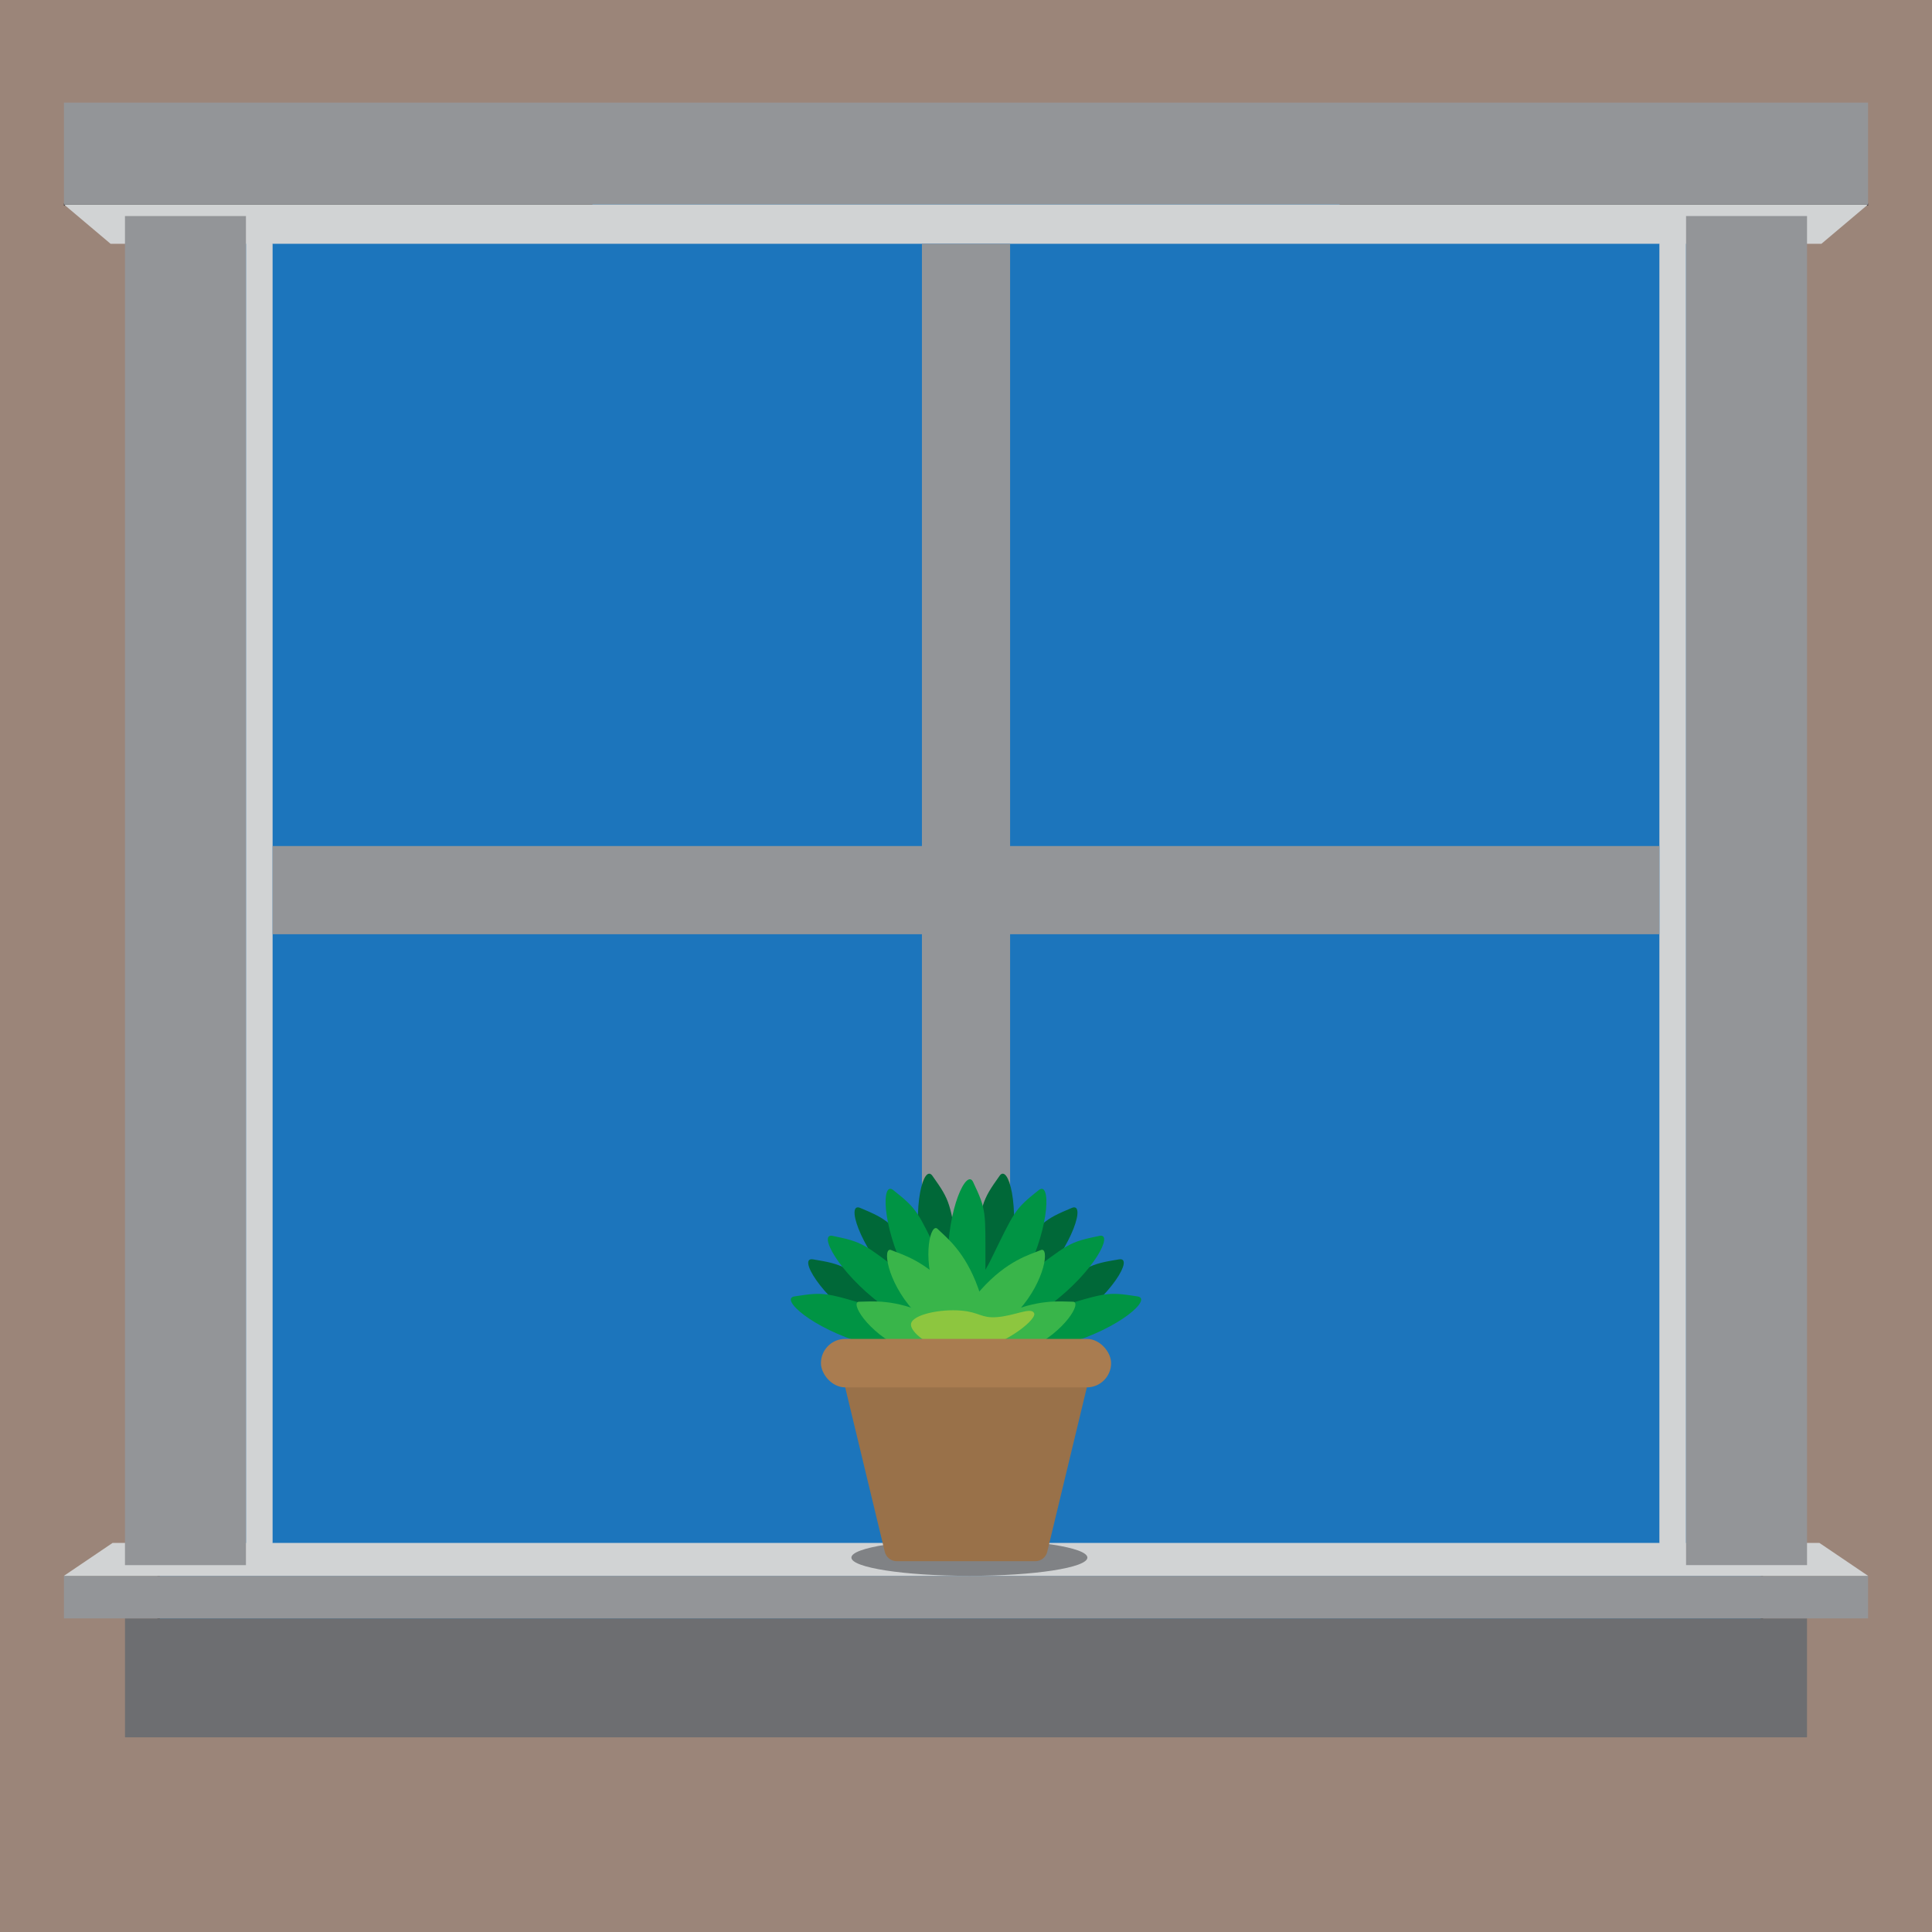 <?xml version="1.0" encoding="UTF-8"?>
<svg xmlns="http://www.w3.org/2000/svg" viewBox="0 0 792 792">
  <defs>
    <style>
      .cls-1, .cls-2 {
        fill: none;
      }

      .cls-2, .cls-3 {
        stroke: #231f20;
        stroke-miterlimit: 10;
      }

      .cls-4 {
        fill: #8dc63f;
      }

      .cls-5 {
        fill: #997149;
      }

      .cls-6 {
        fill: #d1d3d4;
      }

      .cls-7 {
        fill: #6d6e71;
      }

      .cls-8 {
        fill: #9b8579;
      }

      .cls-9 {
        fill: #a97c50;
      }

      .cls-10 {
        fill: #808285;
      }

      .cls-3 {
        fill: #1c75bc;
      }

      .cls-11 {
        fill: #009444;
      }

      .cls-12 {
        fill: #939598;
      }

      .cls-13 {
        fill: #006838;
      }

      .cls-14 {
        fill: #39b54a;
      }
    </style>
  </defs>
  <g id="Layer_3" data-name="Layer 3">
    <rect class="cls-8" width="792" height="792"/>
  </g>
  <g id="Layer_2" data-name="Layer 2">
    <rect class="cls-3" x="65.03" y="62.92" width="657.24" height="624.89"/>
    <rect class="cls-7" x="396" y="663.44" width="344.76" height="48.75"/>
    <rect class="cls-12" x="396" y="646" width="369.8" height="17.44"/>
    <polygon class="cls-6" points="691.18 88.56 680.25 99.94 680.25 632.51 691.18 641.61 691.18 88.56"/>
    <line class="cls-2" x1="765.8" y1="83.79" x2="549.14" y2="83.79"/>
    <line class="cls-2" x1="81.68" y1="88.56" x2="76.8" y2="83.79"/>
    <polygon class="cls-6" points="765.8 83.79 746.67 99.94 396 99.94 396 83.79 765.8 83.79"/>
    <polygon class="cls-6" points="765.8 646 396 646 396 632.51 745.86 632.51 765.8 646"/>
    <rect class="cls-12" x="691.18" y="88.56" width="49.59" height="553.04"/>
    <rect class="cls-12" x="396" y="42.06" width="369.8" height="41.73"/>
    <rect class="cls-7" x="51.24" y="663.44" width="344.76" height="48.75"/>
    <rect class="cls-12" x="26.2" y="646" width="369.8" height="17.44"/>
    <polygon class="cls-6" points="100.82 88.56 111.75 99.94 111.75 632.51 100.82 641.61 100.82 88.56"/>
    <line class="cls-2" x1="26.2" y1="83.79" x2="242.86" y2="83.79"/>
    <polygon class="cls-6" points="26.2 83.79 45.33 99.94 396 99.94 396 83.79 26.2 83.79"/>
    <polygon class="cls-6" points="26.2 646 396 646 396 632.51 46.14 632.51 26.2 646"/>
    <rect class="cls-12" x="51.24" y="88.56" width="49.59" height="553.04" transform="translate(152.06 730.17) rotate(-180)"/>
    <rect class="cls-12" x="26.2" y="42.06" width="369.8" height="41.73"/>
    <rect class="cls-1" x="81.68" y="62.92" width="620.42" height="600.52"/>
    <rect class="cls-12" x="111.75" y="346.82" width="568.5" height="36.15"/>
    <rect class="cls-12" x="129.71" y="348.15" width="532.57" height="36.15" transform="translate(762.23 -29.77) rotate(90)"/>
    <ellipse class="cls-10" cx="397.39" cy="638.51" rx="48.37" ry="7.48"/>
    <g>
      <path class="cls-13" d="M439.4,495.16c-11.96,5.01-11.7,5.46-26.86,22.34-15.16,16.88-29.13,11.69-23.14,32.38,1.7,5.89,20.54-6.27,35.7-23.15,15.16-16.88,19.95-33.94,14.3-31.57Z"/>
      <path class="cls-13" d="M458.76,516.25c-12.8,2.11-12.65,2.6-31.3,15.52-18.65,12.91-31.05,4.62-30.01,26.14.3,6.12,21.43-1.34,40.09-14.26,18.65-12.91,27.27-28.4,21.23-27.4Z"/>
      <path class="cls-11" d="M466.33,531.45c-12.81-2.02-12.83-1.5-34.59,4.9-21.76,6.4-30.93-5.36-36.7,15.4-1.64,5.9,20.77,5.45,42.54-.95,21.76-6.4,34.81-18.4,28.75-19.35Z"/>
      <path class="cls-11" d="M450.68,506.63c-12.7,2.62-12.53,3.11-30.66,16.75-18.12,13.65-30.84,5.86-28.94,27.32.54,6.1,21.36-2.2,39.48-15.85,18.12-13.65,26.11-29.46,20.11-28.23Z"/>
      <path class="cls-13" d="M409.77,482.01c-7.52,10.56-7.07,10.81-11.06,33.14-3.99,22.33-18.61,25.28-2.61,39.71,4.55,4.1,14.15-16.15,18.14-38.48,3.99-22.33-.92-39.36-4.48-34.37Z"/>
      <path class="cls-11" d="M425.84,487.85c-10.15,8.08-9.78,8.44-19.78,28.8-10,20.36-24.86,19.16-13.47,37.45,3.24,5.2,18.06-11.62,28.06-31.98,10-20.36,9.98-38.08,5.19-34.27Z"/>
      <path class="cls-13" d="M352.6,495.16c11.96,5.01,11.7,5.46,26.86,22.34,15.16,16.88,29.13,11.69,23.14,32.38-1.7,5.89-20.54-6.27-35.7-23.15-15.16-16.88-19.95-33.94-14.3-31.57Z"/>
      <path class="cls-13" d="M333.24,516.25c12.8,2.11,12.65,2.6,31.3,15.52,18.65,12.91,31.05,4.62,30.01,26.14-.3,6.12-21.43-1.34-40.09-14.26-18.65-12.91-27.27-28.4-21.23-27.4Z"/>
      <path class="cls-11" d="M325.67,531.45c12.81-2.02,12.83-1.5,34.59,4.9,21.76,6.4,30.93-5.36,36.7,15.4,1.64,5.9-20.77,5.45-42.54-.95-21.76-6.4-34.81-18.4-28.75-19.35Z"/>
      <path class="cls-11" d="M341.32,506.63c12.7,2.62,12.53,3.11,30.66,16.75,18.12,13.65,30.84,5.86,28.94,27.32-.54,6.1-21.36-2.2-39.48-15.85s-26.11-29.46-20.11-28.23Z"/>
      <path class="cls-13" d="M382.23,482.01c7.52,10.56,7.07,10.81,11.06,33.14,3.99,22.33,18.61,25.28,2.61,39.71-4.55,4.1-14.15-16.15-18.14-38.48s.92-39.36,4.48-34.37Z"/>
      <path class="cls-11" d="M366.16,487.85c10.15,8.08,9.78,8.44,19.78,28.8,10,20.36,24.86,19.16,13.47,37.45-3.24,5.2-18.06-11.62-28.06-31.98-10-20.36-9.98-38.08-5.19-34.27Z"/>
      <path class="cls-14" d="M404.51,557.14c-1.28,2.69-19.97,2.66-34.56-4.28-14.59-6.95-21.69-19.24-17.73-19.24,4.87,0,14.3-1.43,28.89,5.51,14.59,6.95,24.67,15.32,23.39,18.01Z"/>
      <path class="cls-14" d="M404.51,554.33c-2.22,1.99-19.45-5.25-30.23-17.28-10.78-12.04-12.59-26.12-8.94-24.59,4.5,1.88,13.75,4.19,24.53,16.23s16.85,23.66,14.63,25.64Z"/>
      <path class="cls-11" d="M398.9,484.52c5.55,11.72,5.06,11.88,5.06,34.57,0,22.68,13.87,28.16-4.41,39.56-5.2,3.24-11.09-18.39-11.09-41.07,0-22.68,7.83-38.59,10.45-33.05Z"/>
      <path class="cls-14" d="M404.92,557.32c-2.8,1.01-16.05-12.17-21.51-27.38-5.46-15.21-1.85-28.93.96-26.15,3.46,3.43,11.16,9.05,16.63,24.26s6.73,28.26,3.92,29.26Z"/>
      <path class="cls-14" d="M387.49,557.14c1.28,2.69,19.97,2.66,34.56-4.28,14.59-6.95,21.69-19.24,17.73-19.24-4.87,0-14.3-1.43-28.89,5.51-14.59,6.95-24.67,15.32-23.39,18.01Z"/>
      <path class="cls-14" d="M387.49,554.33c2.22,1.99,19.45-5.25,30.23-17.28s12.59-26.12,8.94-24.59c-4.5,1.88-13.75,4.19-24.53,16.23-10.78,12.04-16.85,23.66-14.63,25.64Z"/>
      <path class="cls-4" d="M373.48,542.58c-.8,4.06,10.9,12.44,22.71,11.44,13.95-1.18,28.07-12.34,27.82-15.38-.01-.15-.08-.38-.27-.62-1.58-2.05-8.02,1.39-15.05,1.92-6.54.49-7.16-2.03-14.61-2.67-8.73-.76-19.88,1.66-20.6,5.32Z"/>
      <g>
        <path class="cls-5" d="M424.42,639.99h-56.84c-2.31,0-4.33-1.59-4.87-3.83l-16.32-67.77c-.76-3.15,1.63-6.18,4.87-6.18h89.49c3.24,0,5.63,3.03,4.87,6.18l-16.32,67.77c-.54,2.25-2.55,3.83-4.87,3.83Z"/>
        <rect class="cls-9" x="336.53" y="548.87" width="118.95" height="19.87" rx="9.94" ry="9.94"/>
      </g>
    </g>
  </g>
</svg>